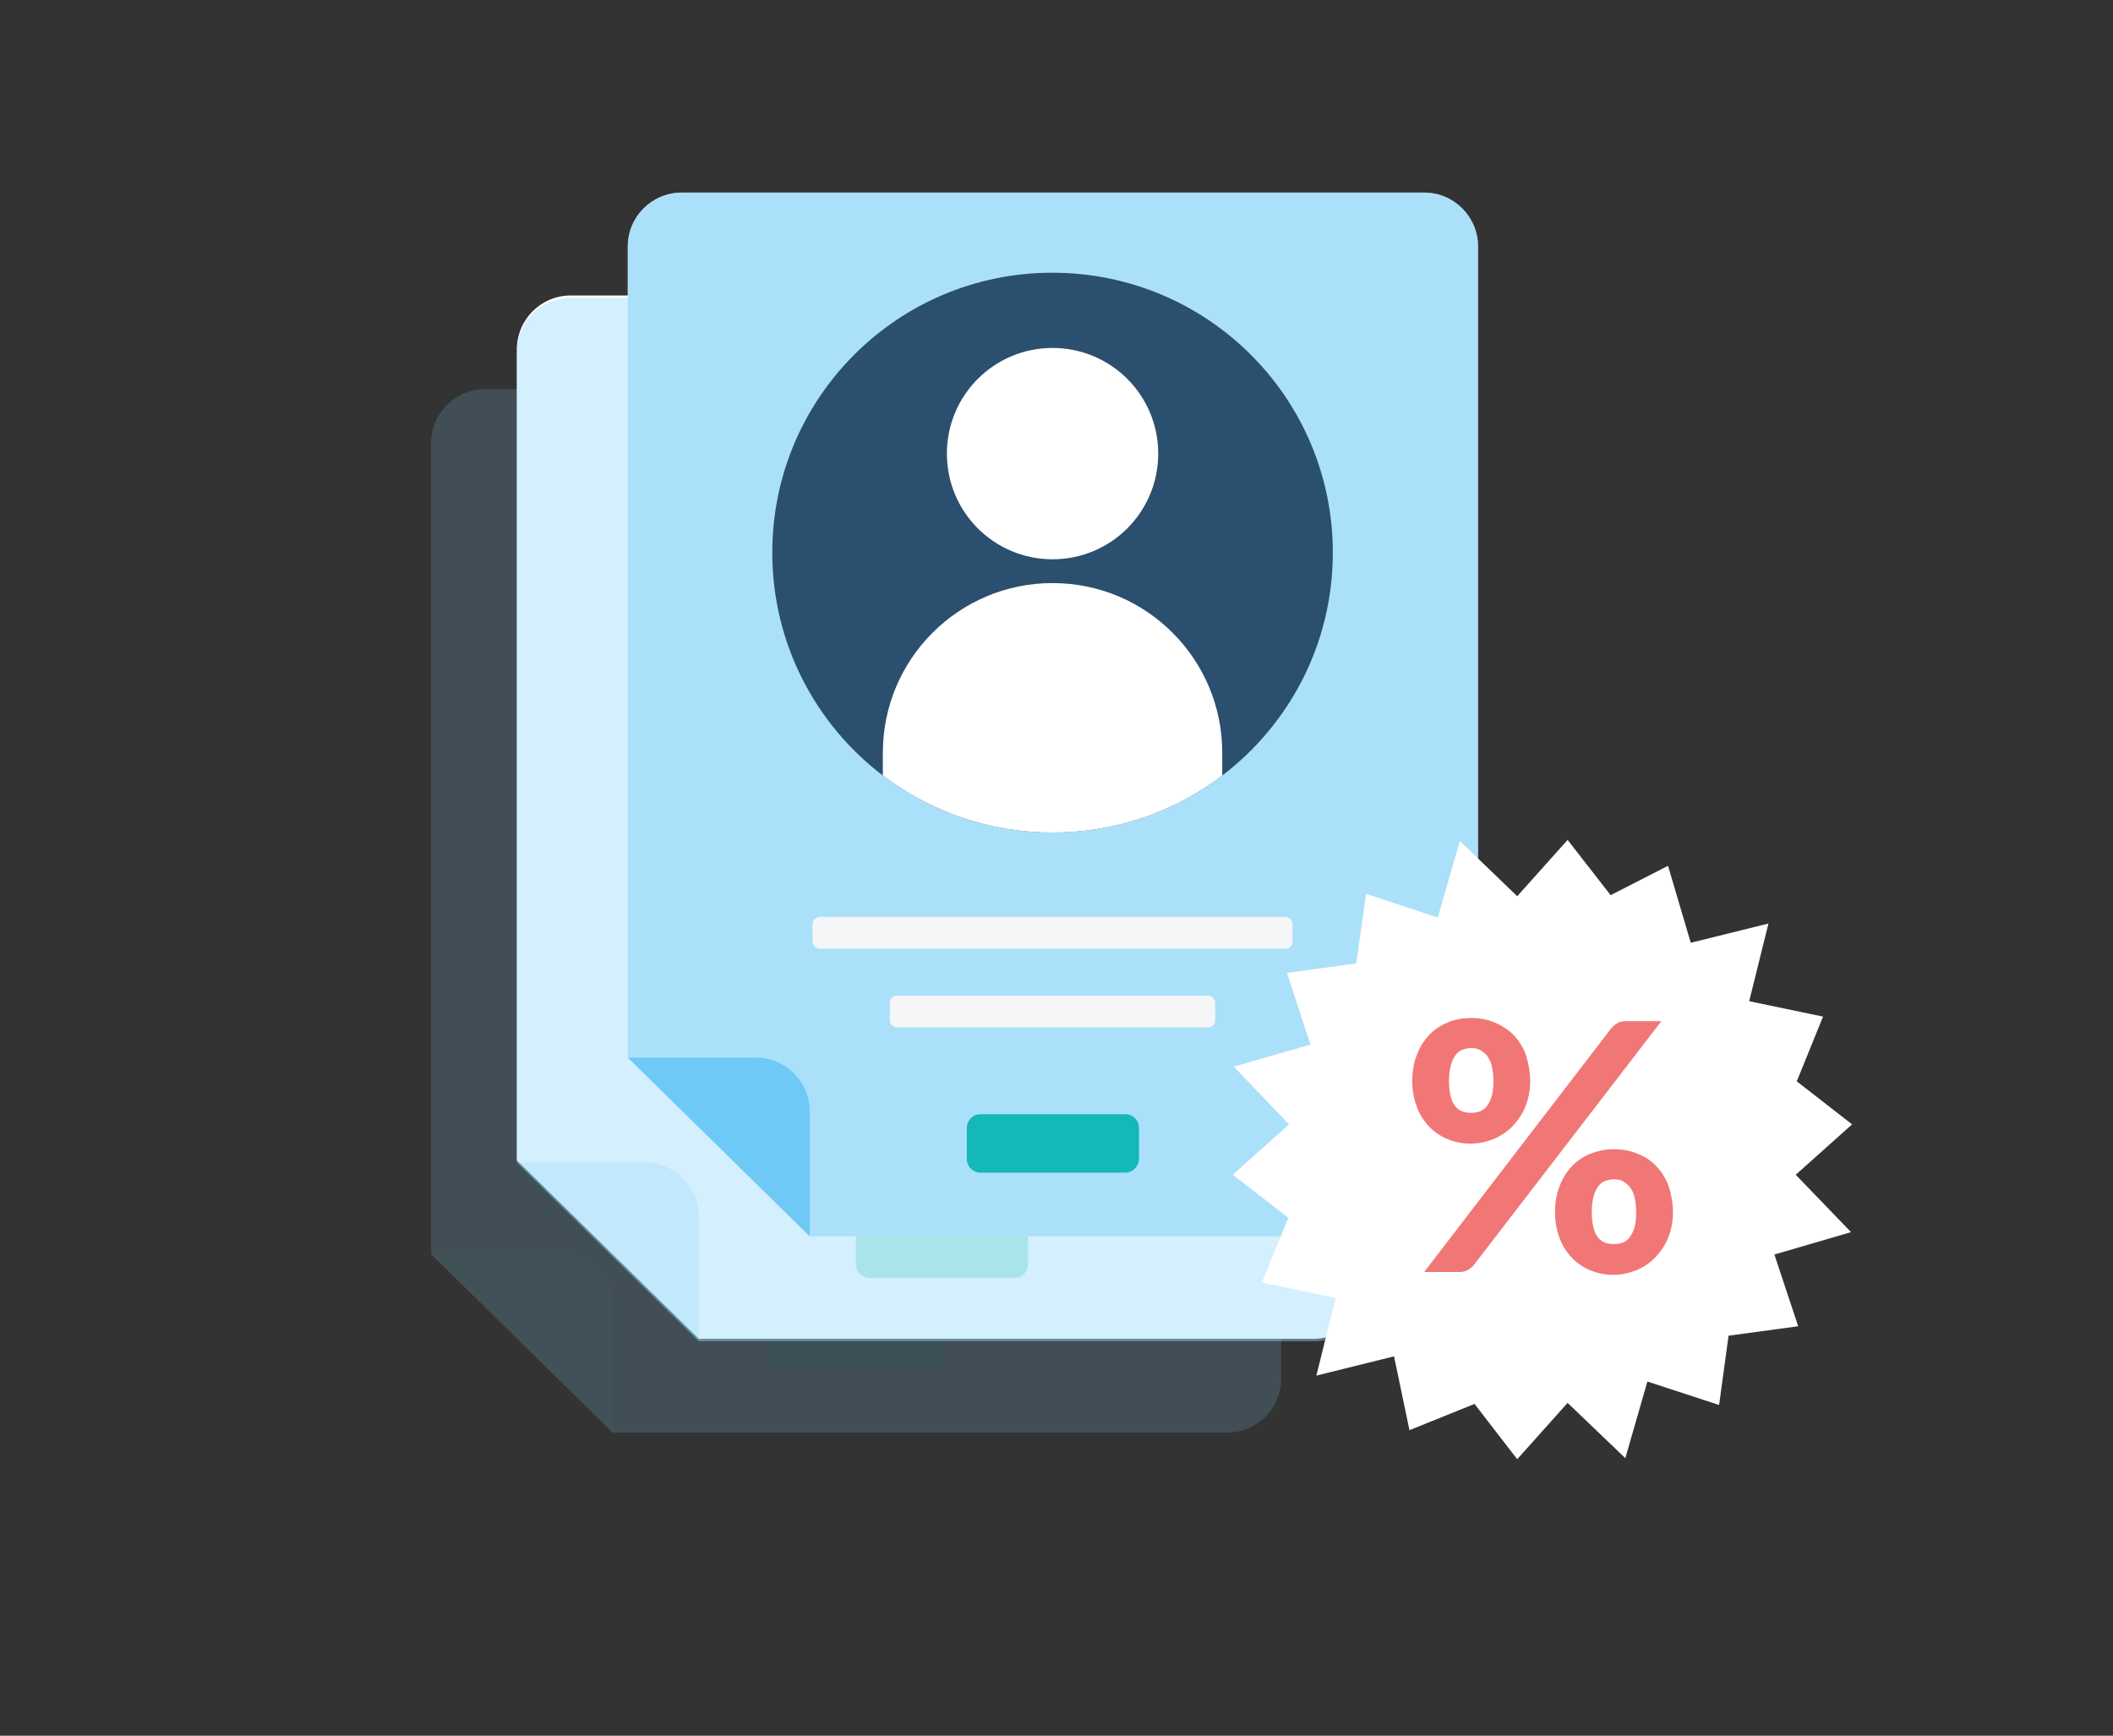 <?xml version="1.0" encoding="utf-8"?>
<!-- Generator: Adobe Illustrator 16.0.0, SVG Export Plug-In . SVG Version: 6.00 Build 0)  -->
<!DOCTYPE svg PUBLIC "-//W3C//DTD SVG 1.1//EN" "http://www.w3.org/Graphics/SVG/1.1/DTD/svg11.dtd">
<svg version="1.1" id="Слой_1" xmlns="http://www.w3.org/2000/svg" x="0px" y="0px"
     width="595.281px" height="489px" viewBox="0 142.445 595.281 489" enable-background="new 0 142.445 595.281 489"
     xml:space="preserve">
<rect x="0" y="142.445" width="595.281" height="489" fill="#333333" stroke="none"/>
<g opacity="0.25">
	<path opacity="0.25" fill="#FFFFFF" enable-background="new    " d="M121.46,495.783V267.286c0-8.378,6.801-15.18,15.181-15.18
		h209.075c8.381,0,15.183,6.802,15.183,15.18v263.59c0,8.378-6.802,15.18-15.183,15.18H172.621"/>
	<path opacity="0.58" fill="#6EC9F7" enable-background="new    " d="M121.46,495.783V267.286c0-8.378,6.801-15.18,15.181-15.18
		h209.075c8.381,0,15.183,6.802,15.183,15.18v263.59c0,8.378-6.802,15.18-15.183,15.18H172.621"/>
	<path opacity="0.25" fill="#6EC9F7" enable-background="new    " d="M121.46,495.783h36.079c8.378,0,15.18,6.801,15.18,15.18
		v35.191"/>
	<path opacity="0.25" fill="#2B4F6E" enable-background="new    " d="M320.087,353.539c0,25.629-12.223,48.4-31.148,62.792
		c-13.209,10.055-29.77,16.068-47.809,16.068c-18.04,0-34.501-6.014-47.809-16.068c-18.926-14.392-31.149-37.162-31.149-62.792
		c0-43.57,35.29-78.86,78.859-78.86C284.799,274.679,320.087,309.969,320.087,353.539z"/>
	<g opacity="0.25">
		<path opacity="0.25" fill="#FFFFFF" enable-background="new    " d="M288.939,409.924v6.407
			c-13.209,10.055-29.77,16.068-47.809,16.068c-18.04,0-34.501-6.014-47.809-16.068v-6.407c0-26.418,21.391-47.809,47.809-47.809
			c13.209,0,25.136,5.322,33.811,13.997C283.616,384.788,288.939,396.715,288.939,409.924z"/>
		<path opacity="0.25" fill="#FFFFFF" enable-background="new    " d="M241.13,355.412c16.461,0,29.769-13.308,29.769-29.77
			s-13.308-29.77-29.769-29.77c-16.462,0-29.77,13.308-29.77,29.77S224.668,355.412,241.13,355.412z"/>
	</g>
	<path opacity="0.25" fill="#F4F6F7" enable-background="new    " d="M306.681,465.126H175.578c-1.183,0-2.07-0.985-2.07-2.069
		v-4.83c0-1.185,0.986-2.071,2.07-2.071h131.103c1.184,0,2.07,0.986,2.07,2.071v4.83
		C308.851,464.239,307.865,465.126,306.681,465.126z"/>
	<path opacity="0.25" fill="#F4F6F7" enable-background="new    " d="M284.897,487.304h-87.534c-1.183,0-2.07-0.984-2.07-2.07v-4.83
		c0-1.183,0.985-2.069,2.07-2.069h87.534c1.184,0,2.07,0.984,2.07,2.069v4.83C287.065,486.418,286.081,487.304,284.897,487.304z"/>
	<path opacity="0.25" fill="#14B8B8" enable-background="new    " d="M261.634,528.213h-40.811c-2.07,0-3.844-1.675-3.844-3.844
		v-8.773c0-2.07,1.676-3.844,3.844-3.844h40.811c2.07,0,3.844,1.676,3.844,3.844v8.773
		C265.379,526.538,263.704,528.213,261.634,528.213z"/>
</g>
<path fill="#FFFFFF" d="M145.611,469.364V240.868c0-8.379,6.802-15.181,15.181-15.181h209.174c8.381,0,15.182,6.802,15.182,15.181
	v263.589c0,8.379-6.801,15.181-15.182,15.181H196.87"/>
<g opacity="0.52">
	<path opacity="0.52" fill="#FFFFFF" enable-background="new    " d="M145.611,469.956V241.558c0-8.378,6.802-15.18,15.181-15.18
		h209.174c8.381,0,15.182,6.802,15.182,15.18v263.588c0,8.379-6.801,15.181-15.182,15.181H196.87"/>
	<path opacity="0.58" fill="#6EC9F7" enable-background="new    " d="M145.611,469.956V241.558c0-8.378,6.802-15.18,15.181-15.18
		h209.174c8.381,0,15.182,6.802,15.182,15.18v263.588c0,8.379-6.801,15.181-15.182,15.181H196.87"/>
	<path opacity="0.52" fill="#6EC9F7" enable-background="new    " d="M145.611,469.956h36.079c8.378,0,15.18,6.802,15.18,15.181
		v35.19"/>
	<path opacity="0.52" fill="#2B4F6E" enable-background="new    " d="M344.24,327.712c0,25.629-12.224,48.4-31.15,62.793
		c-13.209,10.054-29.769,16.066-47.809,16.066c-17.94,0-34.5-6.013-47.809-16.066c-18.926-14.393-31.149-37.164-31.149-62.793
		c0-43.57,35.29-78.859,78.859-78.859S344.24,284.142,344.24,327.712z"/>
	<g opacity="0.52">
		<path opacity="0.52" fill="#FFFFFF" enable-background="new    " d="M313.188,384.097v6.408
			c-13.21,10.054-29.77,16.066-47.809,16.066c-17.941,0-34.501-6.013-47.809-16.066v-6.408c0-26.418,21.391-47.809,47.809-47.809
			c13.209,0,25.137,5.323,33.812,13.997C307.766,358.961,313.188,370.888,313.188,384.097z"/>
		<path opacity="0.52" fill="#FFFFFF" enable-background="new    " d="M265.379,329.684c16.462,0,29.77-13.308,29.77-29.77
			s-13.308-29.77-29.77-29.77c-16.461,0-29.77,13.308-29.77,29.77S248.918,329.684,265.379,329.684z"/>
	</g>
	<path opacity="0.52" fill="#F4F6F7" enable-background="new    " d="M330.931,439.398H199.828c-1.183,0-2.07-0.986-2.07-2.07v-4.83
		c0-1.183,0.986-2.069,2.07-2.069h131.104c1.183,0,2.071,0.984,2.071,2.069v4.83C333.002,438.412,332.114,439.398,330.931,439.398z"
		/>
	<path opacity="0.52" fill="#F4F6F7" enable-background="new    " d="M309.146,461.578h-87.533c-1.183,0-2.071-0.987-2.071-2.07
		v-4.83c0-1.183,0.986-2.07,2.071-2.07h87.533c1.184,0,2.07,0.985,2.07,2.07v4.83C311.216,460.591,310.33,461.578,309.146,461.578z"
		/>
	<path opacity="0.52" fill="#14B8B8" enable-background="new    " d="M285.784,502.486h-40.81c-2.07,0-3.844-1.678-3.844-3.845
		v-8.773c0-2.07,1.676-3.845,3.844-3.845h40.81c2.07,0,3.845,1.677,3.845,3.845v8.773
		C289.629,500.711,287.854,502.486,285.784,502.486z"/>
</g>
<rect x="168.185" y="190.99" fill="none" width="256.886" height="311.299"/>
<path fill="#FFFFFF" d="M176.86,440.385V211.887c0-8.378,6.801-15.18,15.18-15.18h209.176c8.378,0,15.179,6.802,15.179,15.18
	v263.687c0,8.379-6.801,15.181-15.179,15.181H228.118"/>
<path opacity="0.58" fill="#6EC9F7" enable-background="new    " d="M176.86,440.385V211.887c0-8.378,6.801-15.18,15.18-15.18
	h209.176c8.378,0,15.179,6.802,15.179,15.18v263.687c0,8.379-6.801,15.181-15.179,15.181H228.118"/>
<path fill="#6EC9F7" d="M176.86,440.385h36.078c8.379,0,15.18,6.801,15.18,15.181v35.189"/>
<path fill="#2B4F6E" d="M375.487,298.139c0,25.63-12.223,48.4-31.149,62.793C331.128,370.986,314.568,377,296.529,377
	s-34.5-6.014-47.809-16.068c-18.926-14.393-31.149-37.163-31.149-62.793c0-43.57,35.29-78.859,78.86-78.859
	C340.198,219.28,375.487,254.57,375.487,298.139z"/>
<path fill="#FFFFFF" d="M344.337,354.525v6.407C331.128,370.986,314.568,377,296.529,377s-34.5-6.014-47.809-16.068v-6.407
	c0-26.418,21.391-47.809,47.809-47.809c13.209,0,25.137,5.323,33.813,13.997C339.015,329.388,344.337,341.316,344.337,354.525z"/>
<path fill="#FFFFFF" d="M296.529,300.013c16.463,0,29.77-13.308,29.77-29.77c0-16.462-13.307-29.77-29.77-29.77
	c-16.462,0-29.77,13.307-29.77,29.77C266.759,286.705,280.067,300.013,296.529,300.013z"/>
<path fill="#F4F6F7" d="M362.082,409.727H230.977c-1.183,0-2.07-0.986-2.07-2.071v-4.83c0-1.182,0.986-2.069,2.07-2.069h131.104
	c1.183,0,2.069,0.986,2.069,2.069v4.83C364.25,408.84,363.264,409.727,362.082,409.727z"/>
<path fill="#F4F6F7" d="M340.296,431.906h-87.535c-1.183,0-2.07-0.985-2.07-2.07v-4.83c0-1.183,0.986-2.069,2.07-2.069h87.535
	c1.184,0,2.07,0.985,2.07,2.069v4.83C342.464,431.018,341.48,431.906,340.296,431.906z"/>
<path fill="#14B8B8" d="M317.033,472.814h-40.81c-2.07,0-3.844-1.675-3.844-3.843v-8.774c0-2.07,1.676-3.844,3.844-3.844h40.81
	c2.07,0,3.845,1.675,3.845,3.844v8.774C320.779,471.139,319.103,472.814,317.033,472.814z"/>
<rect x="327.48" y="359.257" fill="none" width="225.738" height="225.736"/>
<path fill="#FFFFFF" d="M453.755,394.645l-12.123-15.575l-14.196,15.871l-16.166-15.574l-6.21,21.587l-20.208-6.703l-2.76,19.617
	l-19.519,2.662l6.605,20.207l-21.589,6.21l15.575,16.265l-15.87,14.196l15.673,12.123l-7.491,18.236l20.799,4.338l-5.421,21.884
	l21.884-5.422l4.337,20.799l18.335-7.393l12.025,15.575l14.196-15.871l16.265,15.574l6.209-21.587l20.208,6.605l2.661-19.52
	l19.617-2.66l-6.703-20.209l21.587-6.309l-15.574-16.165l15.871-14.196l-15.575-12.123l7.393-18.237l-20.799-4.337l5.423-21.884
	l-21.885,5.421l-6.407-21.687L453.755,394.645z"/>
<path fill="#F17776" d="M431.083,447.088c0,2.66-0.492,5.026-1.379,7.195c-0.889,2.168-2.171,3.943-3.648,5.52
	c-1.578,1.577-3.351,2.76-5.323,3.548c-1.971,0.79-4.14,1.283-6.309,1.283c-2.365,0-4.632-0.395-6.604-1.283
	c-1.972-0.788-3.746-1.971-5.224-3.548c-1.48-1.576-2.663-3.352-3.451-5.52c-0.789-2.169-1.281-4.535-1.281-7.195
	c0-2.761,0.394-5.227,1.281-7.394c0.788-2.17,1.971-4.042,3.451-5.618c1.478-1.578,3.252-2.761,5.224-3.55
	c1.972-0.888,4.237-1.28,6.604-1.28s4.634,0.393,6.703,1.28c2.07,0.887,3.845,2.069,5.323,3.55c1.479,1.576,2.661,3.448,3.45,5.618
	C430.591,441.962,431.083,444.425,431.083,447.088z M453.954,432.103c0.492-0.492,0.985-0.985,1.675-1.381
	c0.592-0.395,1.48-0.591,2.663-0.591h9.758l-52.837,68.706c-0.492,0.592-0.984,0.986-1.675,1.381s-1.479,0.59-2.365,0.59h-9.956
	L453.954,432.103z M420.733,447.088c0-1.775-0.196-3.254-0.492-4.437s-0.788-2.169-1.381-2.859c-0.592-0.69-1.281-1.183-1.972-1.578
	c-0.689-0.393-1.575-0.492-2.464-0.492c-0.887,0-1.676,0.197-2.464,0.492c-0.788,0.297-1.38,0.79-1.972,1.578
	c-0.493,0.69-0.985,1.677-1.281,2.859s-0.493,2.661-0.493,4.437c0,1.675,0.197,3.153,0.493,4.237c0.296,1.183,0.69,2.07,1.281,2.76
	c0.493,0.69,1.184,1.184,1.972,1.48c0.788,0.294,1.577,0.393,2.464,0.393c0.889,0,1.676-0.099,2.464-0.393
	c0.789-0.297,1.479-0.79,1.972-1.48c0.593-0.689,0.986-1.577,1.381-2.76C420.537,450.24,420.733,448.862,420.733,447.088z
	 M471.302,484.052c0,2.661-0.493,5.028-1.38,7.196c-0.888,2.168-2.169,3.942-3.648,5.521c-1.576,1.577-3.351,2.76-5.322,3.548
	c-1.971,0.789-4.14,1.282-6.309,1.282c-2.365,0-4.633-0.395-6.604-1.282c-1.971-0.788-3.746-1.971-5.224-3.548
	c-1.479-1.578-2.662-3.353-3.45-5.521c-0.79-2.168-1.282-4.535-1.282-7.196c0-2.76,0.395-5.225,1.282-7.393
	c0.788-2.17,1.971-4.042,3.45-5.618c1.478-1.577,3.253-2.76,5.224-3.549c1.972-0.788,4.239-1.281,6.604-1.281
	s4.633,0.393,6.703,1.281c2.07,0.789,3.845,1.972,5.322,3.549c1.479,1.576,2.661,3.448,3.451,5.618
	C470.809,478.827,471.302,481.292,471.302,484.052z M460.952,484.052c0-1.774-0.197-3.252-0.493-4.436
	c-0.295-1.183-0.788-2.169-1.38-2.858c-0.592-0.69-1.281-1.184-1.97-1.578c-0.69-0.394-1.579-0.492-2.466-0.492
	c-0.888,0-1.676,0.197-2.465,0.492c-0.788,0.297-1.38,0.79-1.971,1.578c-0.492,0.689-0.986,1.676-1.282,2.858
	c-0.295,1.184-0.492,2.661-0.492,4.436c0,1.677,0.197,3.155,0.492,4.239c0.296,1.183,0.69,2.069,1.282,2.76
	c0.492,0.69,1.183,1.183,1.971,1.479c0.789,0.295,1.577,0.394,2.465,0.394c0.887,0,1.675-0.099,2.466-0.394
	c0.788-0.297,1.477-0.789,1.97-1.479c0.592-0.69,0.985-1.577,1.38-2.76C460.754,487.207,460.952,485.827,460.952,484.052z"/>
</svg>
